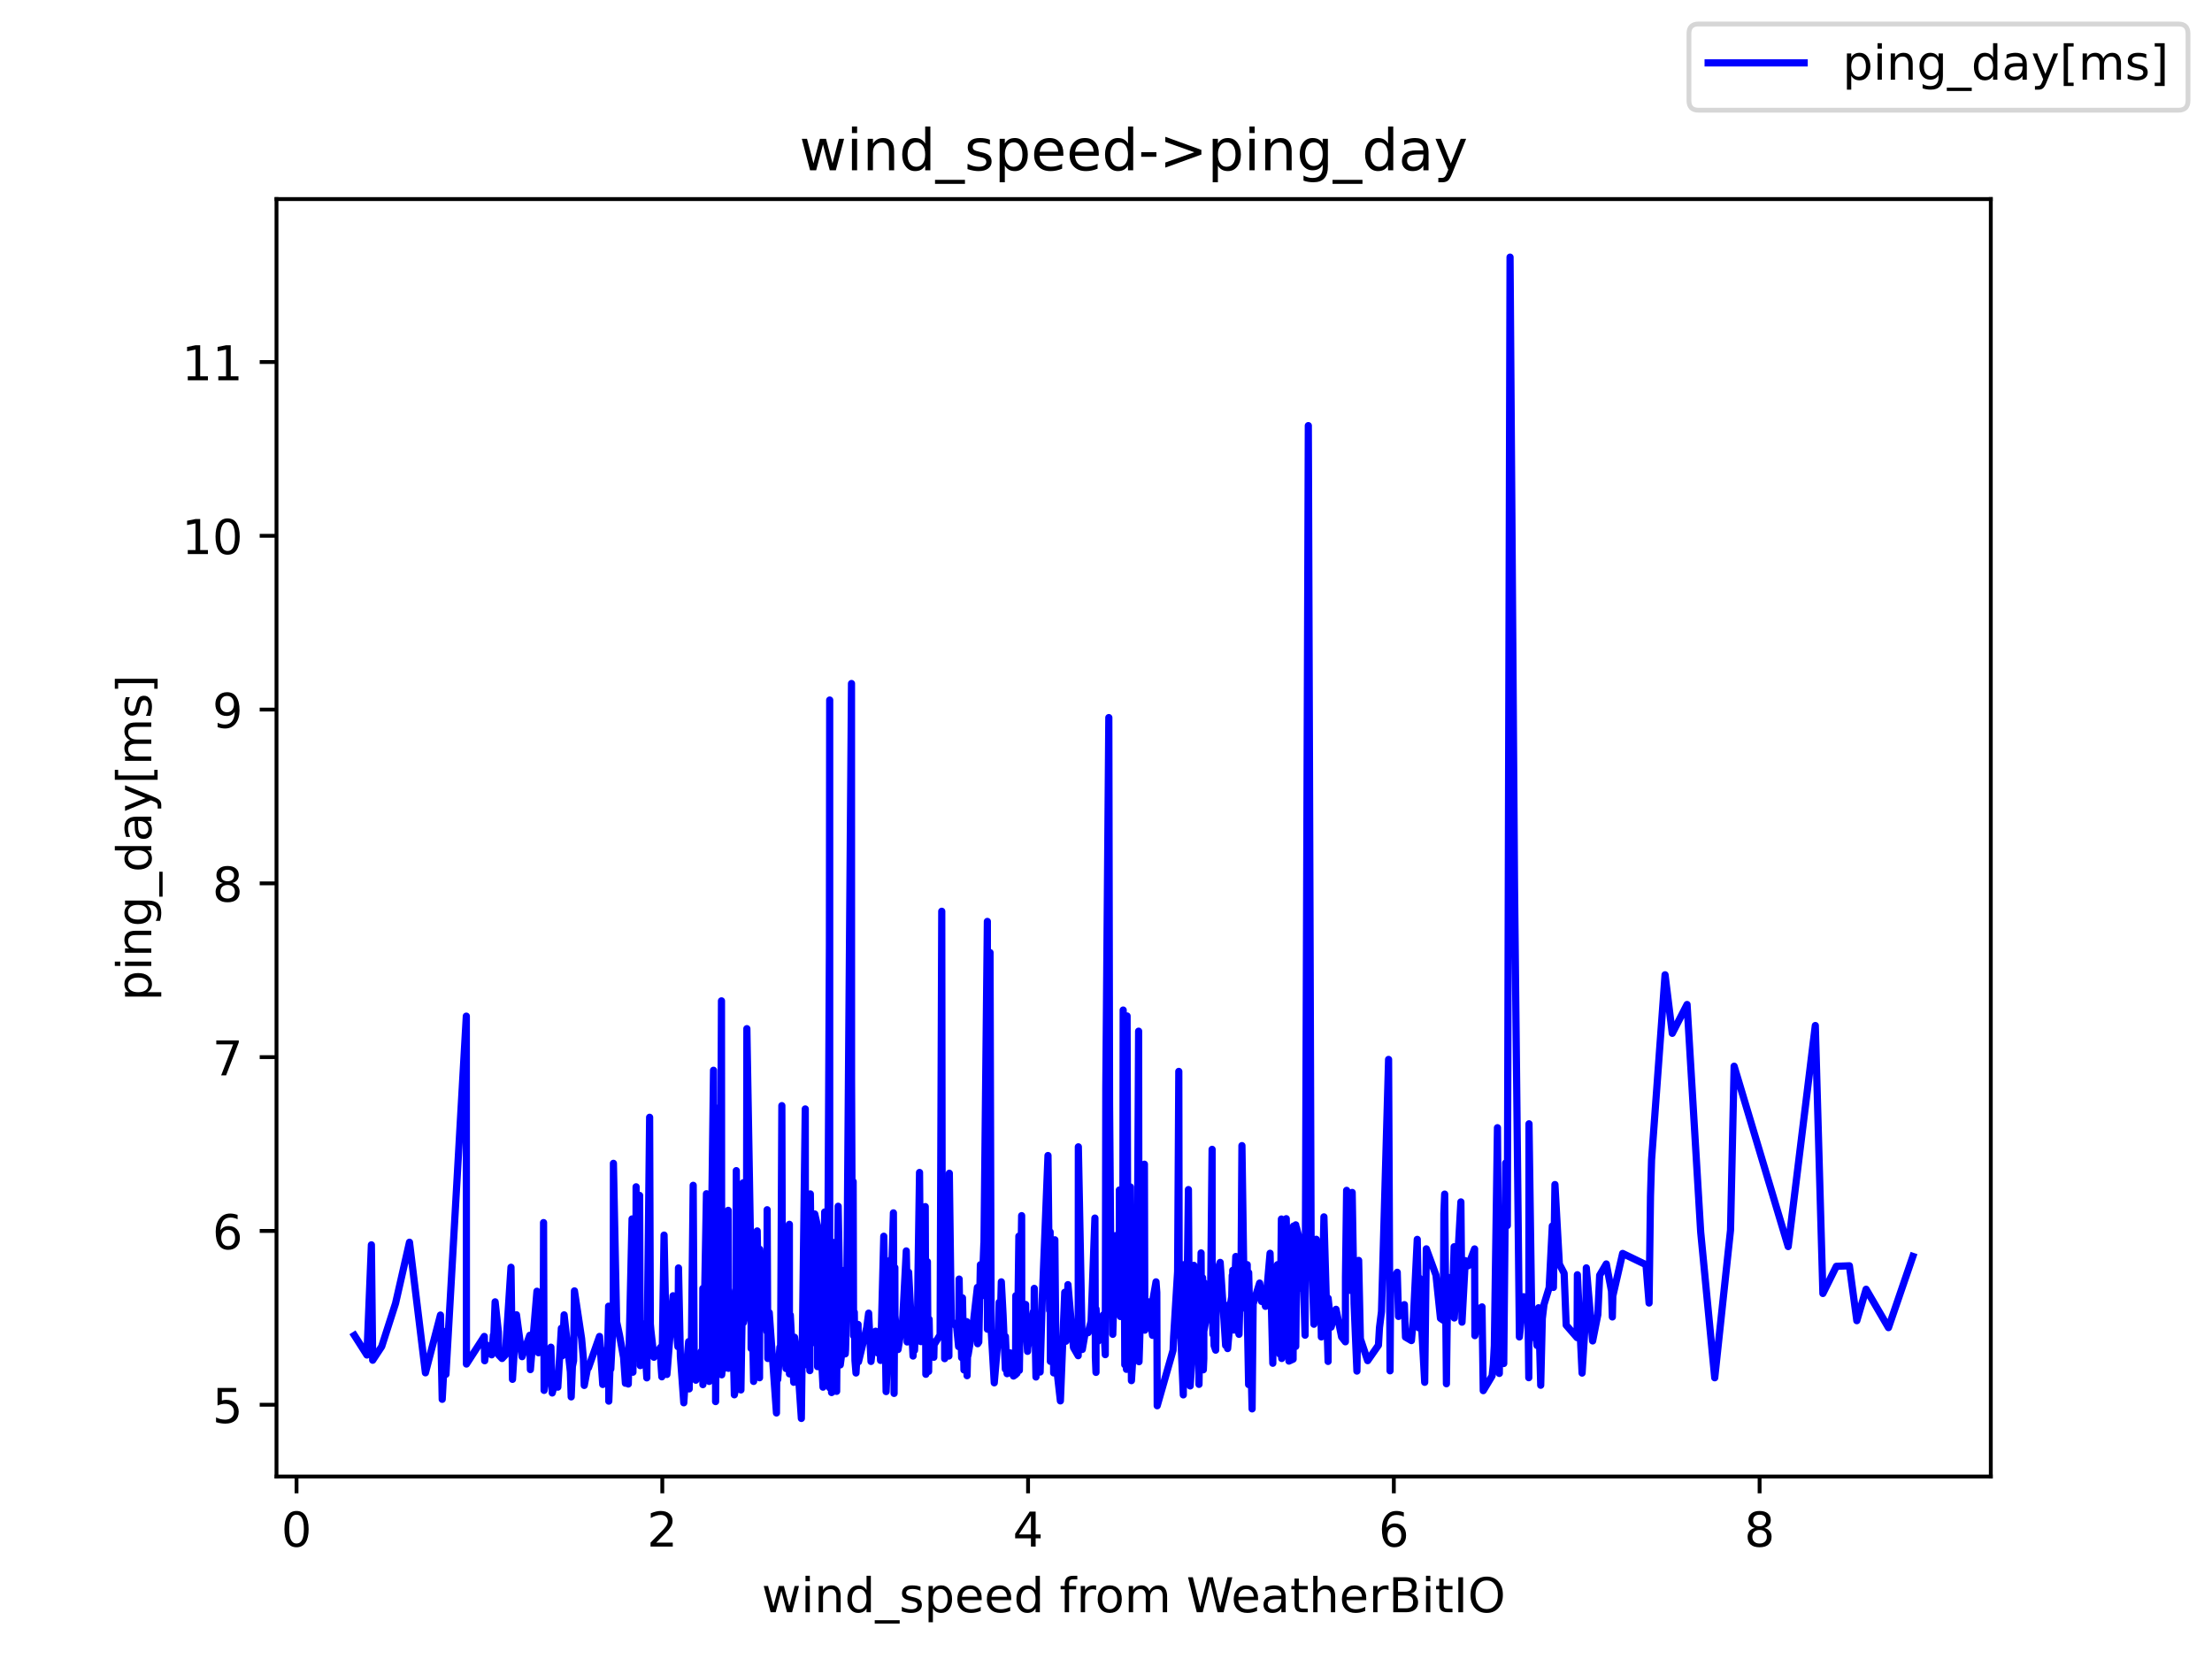 <?xml version="1.0" encoding="utf-8" standalone="no"?>
<!DOCTYPE svg PUBLIC "-//W3C//DTD SVG 1.1//EN"
  "http://www.w3.org/Graphics/SVG/1.1/DTD/svg11.dtd">
<!-- Created with matplotlib (https://matplotlib.org/) -->
<svg height="345.6pt" version="1.1" viewBox="0 0 460.8 345.6" width="460.8pt" xmlns="http://www.w3.org/2000/svg" xmlns:xlink="http://www.w3.org/1999/xlink">
 <defs>
  <style type="text/css">*{stroke-linecap:butt;stroke-linejoin:round;}</style>
 </defs>
 <g id="figure_1">
  <g id="patch_1">
   <path d="M 0 345.6 
L 460.8 345.6 
L 460.8 0 
L 0 0 
z
" style="fill:#ffffff;"/>
  </g>
  <g id="axes_1">
   <g id="patch_2">
    <path d="M 57.6 307.584 
L 414.72 307.584 
L 414.72 41.472 
L 57.6 41.472 
z
" style="fill:#ffffff;"/>
   </g>
   <g id="matplotlib.axis_1">
    <g id="xtick_1">
     <g id="line2d_1">
      <defs>
       <path d="M 0 0 
L 0 3.5 
" id="meceb71b57f" style="stroke:#000000;stroke-width:0.8;"/>
      </defs>
      <g>
       <use style="stroke:#000000;stroke-width:0.8;" x="61.773" xlink:href="#meceb71b57f" y="307.584"/>
      </g>
     </g>
     <g id="text_1">
      <!-- 0 -->
      <g transform="translate(58.592 322.182)scale(0.1 -0.1)">
       <defs>
        <path d="M 31.781 66.406 
Q 24.172 66.406 20.328 58.906 
Q 16.5 51.422 16.5 36.375 
Q 16.5 21.391 20.328 13.891 
Q 24.172 6.391 31.781 6.391 
Q 39.453 6.391 43.281 13.891 
Q 47.125 21.391 47.125 36.375 
Q 47.125 51.422 43.281 58.906 
Q 39.453 66.406 31.781 66.406 
z
M 31.781 74.219 
Q 44.047 74.219 50.516 64.516 
Q 56.984 54.828 56.984 36.375 
Q 56.984 17.969 50.516 8.266 
Q 44.047 -1.422 31.781 -1.422 
Q 19.531 -1.422 13.062 8.266 
Q 6.594 17.969 6.594 36.375 
Q 6.594 54.828 13.062 64.516 
Q 19.531 74.219 31.781 74.219 
z
" id="DejaVuSans-48"/>
       </defs>
       <use xlink:href="#DejaVuSans-48"/>
      </g>
     </g>
    </g>
    <g id="xtick_2">
     <g id="line2d_2">
      <g>
       <use style="stroke:#000000;stroke-width:0.8;" x="137.969" xlink:href="#meceb71b57f" y="307.584"/>
      </g>
     </g>
     <g id="text_2">
      <!-- 2 -->
      <g transform="translate(134.788 322.182)scale(0.1 -0.1)">
       <defs>
        <path d="M 19.188 8.297 
L 53.609 8.297 
L 53.609 0 
L 7.328 0 
L 7.328 8.297 
Q 12.938 14.109 22.625 23.891 
Q 32.328 33.688 34.812 36.531 
Q 39.547 41.844 41.422 45.531 
Q 43.312 49.219 43.312 52.781 
Q 43.312 58.594 39.234 62.25 
Q 35.156 65.922 28.609 65.922 
Q 23.969 65.922 18.812 64.312 
Q 13.672 62.703 7.812 59.422 
L 7.812 69.391 
Q 13.766 71.781 18.938 73 
Q 24.125 74.219 28.422 74.219 
Q 39.75 74.219 46.484 68.547 
Q 53.219 62.891 53.219 53.422 
Q 53.219 48.922 51.531 44.891 
Q 49.859 40.875 45.406 35.406 
Q 44.188 33.984 37.641 27.219 
Q 31.109 20.453 19.188 8.297 
z
" id="DejaVuSans-50"/>
       </defs>
       <use xlink:href="#DejaVuSans-50"/>
      </g>
     </g>
    </g>
    <g id="xtick_3">
     <g id="line2d_3">
      <g>
       <use style="stroke:#000000;stroke-width:0.8;" x="214.165" xlink:href="#meceb71b57f" y="307.584"/>
      </g>
     </g>
     <g id="text_3">
      <!-- 4 -->
      <g transform="translate(210.984 322.182)scale(0.1 -0.1)">
       <defs>
        <path d="M 37.797 64.312 
L 12.891 25.391 
L 37.797 25.391 
z
M 35.203 72.906 
L 47.609 72.906 
L 47.609 25.391 
L 58.016 25.391 
L 58.016 17.188 
L 47.609 17.188 
L 47.609 0 
L 37.797 0 
L 37.797 17.188 
L 4.891 17.188 
L 4.891 26.703 
z
" id="DejaVuSans-52"/>
       </defs>
       <use xlink:href="#DejaVuSans-52"/>
      </g>
     </g>
    </g>
    <g id="xtick_4">
     <g id="line2d_4">
      <g>
       <use style="stroke:#000000;stroke-width:0.8;" x="290.361" xlink:href="#meceb71b57f" y="307.584"/>
      </g>
     </g>
     <g id="text_4">
      <!-- 6 -->
      <g transform="translate(287.18 322.182)scale(0.1 -0.1)">
       <defs>
        <path d="M 33.016 40.375 
Q 26.375 40.375 22.484 35.828 
Q 18.609 31.297 18.609 23.391 
Q 18.609 15.531 22.484 10.953 
Q 26.375 6.391 33.016 6.391 
Q 39.656 6.391 43.531 10.953 
Q 47.406 15.531 47.406 23.391 
Q 47.406 31.297 43.531 35.828 
Q 39.656 40.375 33.016 40.375 
z
M 52.594 71.297 
L 52.594 62.312 
Q 48.875 64.062 45.094 64.984 
Q 41.312 65.922 37.594 65.922 
Q 27.828 65.922 22.672 59.328 
Q 17.531 52.734 16.797 39.406 
Q 19.672 43.656 24.016 45.922 
Q 28.375 48.188 33.594 48.188 
Q 44.578 48.188 50.953 41.516 
Q 57.328 34.859 57.328 23.391 
Q 57.328 12.156 50.688 5.359 
Q 44.047 -1.422 33.016 -1.422 
Q 20.359 -1.422 13.672 8.266 
Q 6.984 17.969 6.984 36.375 
Q 6.984 53.656 15.188 63.938 
Q 23.391 74.219 37.203 74.219 
Q 40.922 74.219 44.703 73.484 
Q 48.484 72.75 52.594 71.297 
z
" id="DejaVuSans-54"/>
       </defs>
       <use xlink:href="#DejaVuSans-54"/>
      </g>
     </g>
    </g>
    <g id="xtick_5">
     <g id="line2d_5">
      <g>
       <use style="stroke:#000000;stroke-width:0.8;" x="366.557" xlink:href="#meceb71b57f" y="307.584"/>
      </g>
     </g>
     <g id="text_5">
      <!-- 8 -->
      <g transform="translate(363.376 322.182)scale(0.1 -0.1)">
       <defs>
        <path d="M 31.781 34.625 
Q 24.75 34.625 20.719 30.859 
Q 16.703 27.094 16.703 20.516 
Q 16.703 13.922 20.719 10.156 
Q 24.75 6.391 31.781 6.391 
Q 38.812 6.391 42.859 10.172 
Q 46.922 13.969 46.922 20.516 
Q 46.922 27.094 42.891 30.859 
Q 38.875 34.625 31.781 34.625 
z
M 21.922 38.812 
Q 15.578 40.375 12.031 44.719 
Q 8.5 49.078 8.5 55.328 
Q 8.5 64.062 14.719 69.141 
Q 20.953 74.219 31.781 74.219 
Q 42.672 74.219 48.875 69.141 
Q 55.078 64.062 55.078 55.328 
Q 55.078 49.078 51.531 44.719 
Q 48 40.375 41.703 38.812 
Q 48.828 37.156 52.797 32.312 
Q 56.781 27.484 56.781 20.516 
Q 56.781 9.906 50.312 4.234 
Q 43.844 -1.422 31.781 -1.422 
Q 19.734 -1.422 13.25 4.234 
Q 6.781 9.906 6.781 20.516 
Q 6.781 27.484 10.781 32.312 
Q 14.797 37.156 21.922 38.812 
z
M 18.312 54.391 
Q 18.312 48.734 21.844 45.562 
Q 25.391 42.391 31.781 42.391 
Q 38.141 42.391 41.719 45.562 
Q 45.312 48.734 45.312 54.391 
Q 45.312 60.062 41.719 63.234 
Q 38.141 66.406 31.781 66.406 
Q 25.391 66.406 21.844 63.234 
Q 18.312 60.062 18.312 54.391 
z
" id="DejaVuSans-56"/>
       </defs>
       <use xlink:href="#DejaVuSans-56"/>
      </g>
     </g>
    </g>
    <g id="text_6">
     <!-- wind_speed from WeatherBitIO -->
     <g transform="translate(158.68 335.861)scale(0.1 -0.1)">
      <defs>
       <path d="M 4.203 54.688 
L 13.188 54.688 
L 24.422 12.016 
L 35.594 54.688 
L 46.188 54.688 
L 57.422 12.016 
L 68.609 54.688 
L 77.594 54.688 
L 63.281 0 
L 52.688 0 
L 40.922 44.828 
L 29.109 0 
L 18.5 0 
z
" id="DejaVuSans-119"/>
       <path d="M 9.422 54.688 
L 18.406 54.688 
L 18.406 0 
L 9.422 0 
z
M 9.422 75.984 
L 18.406 75.984 
L 18.406 64.594 
L 9.422 64.594 
z
" id="DejaVuSans-105"/>
       <path d="M 54.891 33.016 
L 54.891 0 
L 45.906 0 
L 45.906 32.719 
Q 45.906 40.484 42.875 44.328 
Q 39.844 48.188 33.797 48.188 
Q 26.516 48.188 22.312 43.547 
Q 18.109 38.922 18.109 30.906 
L 18.109 0 
L 9.078 0 
L 9.078 54.688 
L 18.109 54.688 
L 18.109 46.188 
Q 21.344 51.125 25.703 53.562 
Q 30.078 56 35.797 56 
Q 45.219 56 50.047 50.172 
Q 54.891 44.344 54.891 33.016 
z
" id="DejaVuSans-110"/>
       <path d="M 45.406 46.391 
L 45.406 75.984 
L 54.391 75.984 
L 54.391 0 
L 45.406 0 
L 45.406 8.203 
Q 42.578 3.328 38.25 0.953 
Q 33.938 -1.422 27.875 -1.422 
Q 17.969 -1.422 11.734 6.484 
Q 5.516 14.406 5.516 27.297 
Q 5.516 40.188 11.734 48.094 
Q 17.969 56 27.875 56 
Q 33.938 56 38.25 53.625 
Q 42.578 51.266 45.406 46.391 
z
M 14.797 27.297 
Q 14.797 17.391 18.875 11.75 
Q 22.953 6.109 30.078 6.109 
Q 37.203 6.109 41.297 11.75 
Q 45.406 17.391 45.406 27.297 
Q 45.406 37.203 41.297 42.844 
Q 37.203 48.484 30.078 48.484 
Q 22.953 48.484 18.875 42.844 
Q 14.797 37.203 14.797 27.297 
z
" id="DejaVuSans-100"/>
       <path d="M 50.984 -16.609 
L 50.984 -23.578 
L -0.984 -23.578 
L -0.984 -16.609 
z
" id="DejaVuSans-95"/>
       <path d="M 44.281 53.078 
L 44.281 44.578 
Q 40.484 46.531 36.375 47.5 
Q 32.281 48.484 27.875 48.484 
Q 21.188 48.484 17.844 46.438 
Q 14.5 44.391 14.5 40.281 
Q 14.5 37.156 16.891 35.375 
Q 19.281 33.594 26.516 31.984 
L 29.594 31.297 
Q 39.156 29.25 43.188 25.516 
Q 47.219 21.781 47.219 15.094 
Q 47.219 7.469 41.188 3.016 
Q 35.156 -1.422 24.609 -1.422 
Q 20.219 -1.422 15.453 -0.562 
Q 10.688 0.297 5.422 2 
L 5.422 11.281 
Q 10.406 8.688 15.234 7.391 
Q 20.062 6.109 24.812 6.109 
Q 31.156 6.109 34.562 8.281 
Q 37.984 10.453 37.984 14.406 
Q 37.984 18.062 35.516 20.016 
Q 33.062 21.969 24.703 23.781 
L 21.578 24.516 
Q 13.234 26.266 9.516 29.906 
Q 5.812 33.547 5.812 39.891 
Q 5.812 47.609 11.281 51.797 
Q 16.75 56 26.812 56 
Q 31.781 56 36.172 55.266 
Q 40.578 54.547 44.281 53.078 
z
" id="DejaVuSans-115"/>
       <path d="M 18.109 8.203 
L 18.109 -20.797 
L 9.078 -20.797 
L 9.078 54.688 
L 18.109 54.688 
L 18.109 46.391 
Q 20.953 51.266 25.266 53.625 
Q 29.594 56 35.594 56 
Q 45.562 56 51.781 48.094 
Q 58.016 40.188 58.016 27.297 
Q 58.016 14.406 51.781 6.484 
Q 45.562 -1.422 35.594 -1.422 
Q 29.594 -1.422 25.266 0.953 
Q 20.953 3.328 18.109 8.203 
z
M 48.688 27.297 
Q 48.688 37.203 44.609 42.844 
Q 40.531 48.484 33.406 48.484 
Q 26.266 48.484 22.188 42.844 
Q 18.109 37.203 18.109 27.297 
Q 18.109 17.391 22.188 11.75 
Q 26.266 6.109 33.406 6.109 
Q 40.531 6.109 44.609 11.75 
Q 48.688 17.391 48.688 27.297 
z
" id="DejaVuSans-112"/>
       <path d="M 56.203 29.594 
L 56.203 25.203 
L 14.891 25.203 
Q 15.484 15.922 20.484 11.062 
Q 25.484 6.203 34.422 6.203 
Q 39.594 6.203 44.453 7.469 
Q 49.312 8.734 54.109 11.281 
L 54.109 2.781 
Q 49.266 0.734 44.188 -0.344 
Q 39.109 -1.422 33.891 -1.422 
Q 20.797 -1.422 13.156 6.188 
Q 5.516 13.812 5.516 26.812 
Q 5.516 40.234 12.766 48.109 
Q 20.016 56 32.328 56 
Q 43.359 56 49.781 48.891 
Q 56.203 41.797 56.203 29.594 
z
M 47.219 32.234 
Q 47.125 39.594 43.094 43.984 
Q 39.062 48.391 32.422 48.391 
Q 24.906 48.391 20.391 44.141 
Q 15.875 39.891 15.188 32.172 
z
" id="DejaVuSans-101"/>
       <path id="DejaVuSans-32"/>
       <path d="M 37.109 75.984 
L 37.109 68.5 
L 28.516 68.5 
Q 23.688 68.5 21.797 66.547 
Q 19.922 64.594 19.922 59.516 
L 19.922 54.688 
L 34.719 54.688 
L 34.719 47.703 
L 19.922 47.703 
L 19.922 0 
L 10.891 0 
L 10.891 47.703 
L 2.297 47.703 
L 2.297 54.688 
L 10.891 54.688 
L 10.891 58.5 
Q 10.891 67.625 15.141 71.797 
Q 19.391 75.984 28.609 75.984 
z
" id="DejaVuSans-102"/>
       <path d="M 41.109 46.297 
Q 39.594 47.172 37.812 47.578 
Q 36.031 48 33.891 48 
Q 26.266 48 22.188 43.047 
Q 18.109 38.094 18.109 28.812 
L 18.109 0 
L 9.078 0 
L 9.078 54.688 
L 18.109 54.688 
L 18.109 46.188 
Q 20.953 51.172 25.484 53.578 
Q 30.031 56 36.531 56 
Q 37.453 56 38.578 55.875 
Q 39.703 55.766 41.062 55.516 
z
" id="DejaVuSans-114"/>
       <path d="M 30.609 48.391 
Q 23.391 48.391 19.188 42.75 
Q 14.984 37.109 14.984 27.297 
Q 14.984 17.484 19.156 11.844 
Q 23.344 6.203 30.609 6.203 
Q 37.797 6.203 41.984 11.859 
Q 46.188 17.531 46.188 27.297 
Q 46.188 37.016 41.984 42.703 
Q 37.797 48.391 30.609 48.391 
z
M 30.609 56 
Q 42.328 56 49.016 48.375 
Q 55.719 40.766 55.719 27.297 
Q 55.719 13.875 49.016 6.219 
Q 42.328 -1.422 30.609 -1.422 
Q 18.844 -1.422 12.172 6.219 
Q 5.516 13.875 5.516 27.297 
Q 5.516 40.766 12.172 48.375 
Q 18.844 56 30.609 56 
z
" id="DejaVuSans-111"/>
       <path d="M 52 44.188 
Q 55.375 50.25 60.062 53.125 
Q 64.75 56 71.094 56 
Q 79.641 56 84.281 50.016 
Q 88.922 44.047 88.922 33.016 
L 88.922 0 
L 79.891 0 
L 79.891 32.719 
Q 79.891 40.578 77.094 44.375 
Q 74.312 48.188 68.609 48.188 
Q 61.625 48.188 57.562 43.547 
Q 53.516 38.922 53.516 30.906 
L 53.516 0 
L 44.484 0 
L 44.484 32.719 
Q 44.484 40.625 41.703 44.406 
Q 38.922 48.188 33.109 48.188 
Q 26.219 48.188 22.156 43.531 
Q 18.109 38.875 18.109 30.906 
L 18.109 0 
L 9.078 0 
L 9.078 54.688 
L 18.109 54.688 
L 18.109 46.188 
Q 21.188 51.219 25.484 53.609 
Q 29.781 56 35.688 56 
Q 41.656 56 45.828 52.969 
Q 50 49.953 52 44.188 
z
" id="DejaVuSans-109"/>
       <path d="M 3.328 72.906 
L 13.281 72.906 
L 28.609 11.281 
L 43.891 72.906 
L 54.984 72.906 
L 70.312 11.281 
L 85.594 72.906 
L 95.609 72.906 
L 77.297 0 
L 64.891 0 
L 49.516 63.281 
L 33.984 0 
L 21.578 0 
z
" id="DejaVuSans-87"/>
       <path d="M 34.281 27.484 
Q 23.391 27.484 19.188 25 
Q 14.984 22.516 14.984 16.5 
Q 14.984 11.719 18.141 8.906 
Q 21.297 6.109 26.703 6.109 
Q 34.188 6.109 38.703 11.406 
Q 43.219 16.703 43.219 25.484 
L 43.219 27.484 
z
M 52.203 31.203 
L 52.203 0 
L 43.219 0 
L 43.219 8.297 
Q 40.141 3.328 35.547 0.953 
Q 30.953 -1.422 24.312 -1.422 
Q 15.922 -1.422 10.953 3.297 
Q 6 8.016 6 15.922 
Q 6 25.141 12.172 29.828 
Q 18.359 34.516 30.609 34.516 
L 43.219 34.516 
L 43.219 35.406 
Q 43.219 41.609 39.141 45 
Q 35.062 48.391 27.688 48.391 
Q 23 48.391 18.547 47.266 
Q 14.109 46.141 10.016 43.891 
L 10.016 52.203 
Q 14.938 54.109 19.578 55.047 
Q 24.219 56 28.609 56 
Q 40.484 56 46.344 49.844 
Q 52.203 43.703 52.203 31.203 
z
" id="DejaVuSans-97"/>
       <path d="M 18.312 70.219 
L 18.312 54.688 
L 36.812 54.688 
L 36.812 47.703 
L 18.312 47.703 
L 18.312 18.016 
Q 18.312 11.328 20.141 9.422 
Q 21.969 7.516 27.594 7.516 
L 36.812 7.516 
L 36.812 0 
L 27.594 0 
Q 17.188 0 13.234 3.875 
Q 9.281 7.766 9.281 18.016 
L 9.281 47.703 
L 2.688 47.703 
L 2.688 54.688 
L 9.281 54.688 
L 9.281 70.219 
z
" id="DejaVuSans-116"/>
       <path d="M 54.891 33.016 
L 54.891 0 
L 45.906 0 
L 45.906 32.719 
Q 45.906 40.484 42.875 44.328 
Q 39.844 48.188 33.797 48.188 
Q 26.516 48.188 22.312 43.547 
Q 18.109 38.922 18.109 30.906 
L 18.109 0 
L 9.078 0 
L 9.078 75.984 
L 18.109 75.984 
L 18.109 46.188 
Q 21.344 51.125 25.703 53.562 
Q 30.078 56 35.797 56 
Q 45.219 56 50.047 50.172 
Q 54.891 44.344 54.891 33.016 
z
" id="DejaVuSans-104"/>
       <path d="M 19.672 34.812 
L 19.672 8.109 
L 35.5 8.109 
Q 43.453 8.109 47.281 11.406 
Q 51.125 14.703 51.125 21.484 
Q 51.125 28.328 47.281 31.562 
Q 43.453 34.812 35.5 34.812 
z
M 19.672 64.797 
L 19.672 42.828 
L 34.281 42.828 
Q 41.5 42.828 45.031 45.531 
Q 48.578 48.25 48.578 53.812 
Q 48.578 59.328 45.031 62.062 
Q 41.5 64.797 34.281 64.797 
z
M 9.812 72.906 
L 35.016 72.906 
Q 46.297 72.906 52.391 68.219 
Q 58.5 63.531 58.5 54.891 
Q 58.5 48.188 55.375 44.234 
Q 52.25 40.281 46.188 39.312 
Q 53.469 37.75 57.5 32.781 
Q 61.531 27.828 61.531 20.406 
Q 61.531 10.641 54.891 5.312 
Q 48.25 0 35.984 0 
L 9.812 0 
z
" id="DejaVuSans-66"/>
       <path d="M 9.812 72.906 
L 19.672 72.906 
L 19.672 0 
L 9.812 0 
z
" id="DejaVuSans-73"/>
       <path d="M 39.406 66.219 
Q 28.656 66.219 22.328 58.203 
Q 16.016 50.203 16.016 36.375 
Q 16.016 22.609 22.328 14.594 
Q 28.656 6.594 39.406 6.594 
Q 50.141 6.594 56.422 14.594 
Q 62.703 22.609 62.703 36.375 
Q 62.703 50.203 56.422 58.203 
Q 50.141 66.219 39.406 66.219 
z
M 39.406 74.219 
Q 54.734 74.219 63.906 63.938 
Q 73.094 53.656 73.094 36.375 
Q 73.094 19.141 63.906 8.859 
Q 54.734 -1.422 39.406 -1.422 
Q 24.031 -1.422 14.812 8.828 
Q 5.609 19.094 5.609 36.375 
Q 5.609 53.656 14.812 63.938 
Q 24.031 74.219 39.406 74.219 
z
" id="DejaVuSans-79"/>
      </defs>
      <use xlink:href="#DejaVuSans-119"/>
      <use x="81.787" xlink:href="#DejaVuSans-105"/>
      <use x="109.57" xlink:href="#DejaVuSans-110"/>
      <use x="172.949" xlink:href="#DejaVuSans-100"/>
      <use x="236.426" xlink:href="#DejaVuSans-95"/>
      <use x="286.426" xlink:href="#DejaVuSans-115"/>
      <use x="338.525" xlink:href="#DejaVuSans-112"/>
      <use x="402.002" xlink:href="#DejaVuSans-101"/>
      <use x="463.525" xlink:href="#DejaVuSans-101"/>
      <use x="525.049" xlink:href="#DejaVuSans-100"/>
      <use x="588.525" xlink:href="#DejaVuSans-32"/>
      <use x="620.312" xlink:href="#DejaVuSans-102"/>
      <use x="655.518" xlink:href="#DejaVuSans-114"/>
      <use x="694.381" xlink:href="#DejaVuSans-111"/>
      <use x="755.562" xlink:href="#DejaVuSans-109"/>
      <use x="852.975" xlink:href="#DejaVuSans-32"/>
      <use x="884.762" xlink:href="#DejaVuSans-87"/>
      <use x="977.764" xlink:href="#DejaVuSans-101"/>
      <use x="1039.287" xlink:href="#DejaVuSans-97"/>
      <use x="1100.566" xlink:href="#DejaVuSans-116"/>
      <use x="1139.775" xlink:href="#DejaVuSans-104"/>
      <use x="1203.154" xlink:href="#DejaVuSans-101"/>
      <use x="1264.678" xlink:href="#DejaVuSans-114"/>
      <use x="1305.791" xlink:href="#DejaVuSans-66"/>
      <use x="1374.395" xlink:href="#DejaVuSans-105"/>
      <use x="1402.178" xlink:href="#DejaVuSans-116"/>
      <use x="1441.387" xlink:href="#DejaVuSans-73"/>
      <use x="1470.879" xlink:href="#DejaVuSans-79"/>
     </g>
    </g>
   </g>
   <g id="matplotlib.axis_2">
    <g id="ytick_1">
     <g id="line2d_6">
      <defs>
       <path d="M 0 0 
L -3.5 0 
" id="mc70b3218be" style="stroke:#000000;stroke-width:0.8;"/>
      </defs>
      <g>
       <use style="stroke:#000000;stroke-width:0.8;" x="57.6" xlink:href="#mc70b3218be" y="292.628"/>
      </g>
     </g>
     <g id="text_7">
      <!-- 5 -->
      <g transform="translate(44.237 296.427)scale(0.1 -0.1)">
       <defs>
        <path d="M 10.797 72.906 
L 49.516 72.906 
L 49.516 64.594 
L 19.828 64.594 
L 19.828 46.734 
Q 21.969 47.469 24.109 47.828 
Q 26.266 48.188 28.422 48.188 
Q 40.625 48.188 47.75 41.5 
Q 54.891 34.812 54.891 23.391 
Q 54.891 11.625 47.562 5.094 
Q 40.234 -1.422 26.906 -1.422 
Q 22.312 -1.422 17.547 -0.641 
Q 12.797 0.141 7.719 1.703 
L 7.719 11.625 
Q 12.109 9.234 16.797 8.062 
Q 21.484 6.891 26.703 6.891 
Q 35.156 6.891 40.078 11.328 
Q 45.016 15.766 45.016 23.391 
Q 45.016 31 40.078 35.438 
Q 35.156 39.891 26.703 39.891 
Q 22.75 39.891 18.812 39.016 
Q 14.891 38.141 10.797 36.281 
z
" id="DejaVuSans-53"/>
       </defs>
       <use xlink:href="#DejaVuSans-53"/>
      </g>
     </g>
    </g>
    <g id="ytick_2">
     <g id="line2d_7">
      <g>
       <use style="stroke:#000000;stroke-width:0.8;" x="57.6" xlink:href="#mc70b3218be" y="256.426"/>
      </g>
     </g>
     <g id="text_8">
      <!-- 6 -->
      <g transform="translate(44.237 260.225)scale(0.1 -0.1)">
       <use xlink:href="#DejaVuSans-54"/>
      </g>
     </g>
    </g>
    <g id="ytick_3">
     <g id="line2d_8">
      <g>
       <use style="stroke:#000000;stroke-width:0.8;" x="57.6" xlink:href="#mc70b3218be" y="220.224"/>
      </g>
     </g>
     <g id="text_9">
      <!-- 7 -->
      <g transform="translate(44.237 224.023)scale(0.1 -0.1)">
       <defs>
        <path d="M 8.203 72.906 
L 55.078 72.906 
L 55.078 68.703 
L 28.609 0 
L 18.312 0 
L 43.219 64.594 
L 8.203 64.594 
z
" id="DejaVuSans-55"/>
       </defs>
       <use xlink:href="#DejaVuSans-55"/>
      </g>
     </g>
    </g>
    <g id="ytick_4">
     <g id="line2d_9">
      <g>
       <use style="stroke:#000000;stroke-width:0.8;" x="57.6" xlink:href="#mc70b3218be" y="184.022"/>
      </g>
     </g>
     <g id="text_10">
      <!-- 8 -->
      <g transform="translate(44.237 187.821)scale(0.1 -0.1)">
       <use xlink:href="#DejaVuSans-56"/>
      </g>
     </g>
    </g>
    <g id="ytick_5">
     <g id="line2d_10">
      <g>
       <use style="stroke:#000000;stroke-width:0.8;" x="57.6" xlink:href="#mc70b3218be" y="147.82"/>
      </g>
     </g>
     <g id="text_11">
      <!-- 9 -->
      <g transform="translate(44.237 151.619)scale(0.1 -0.1)">
       <defs>
        <path d="M 10.984 1.516 
L 10.984 10.5 
Q 14.703 8.734 18.5 7.812 
Q 22.312 6.891 25.984 6.891 
Q 35.75 6.891 40.891 13.453 
Q 46.047 20.016 46.781 33.406 
Q 43.953 29.203 39.594 26.953 
Q 35.25 24.703 29.984 24.703 
Q 19.047 24.703 12.672 31.312 
Q 6.297 37.938 6.297 49.422 
Q 6.297 60.641 12.938 67.422 
Q 19.578 74.219 30.609 74.219 
Q 43.266 74.219 49.922 64.516 
Q 56.594 54.828 56.594 36.375 
Q 56.594 19.141 48.406 8.859 
Q 40.234 -1.422 26.422 -1.422 
Q 22.703 -1.422 18.891 -0.688 
Q 15.094 0.047 10.984 1.516 
z
M 30.609 32.422 
Q 37.25 32.422 41.125 36.953 
Q 45.016 41.5 45.016 49.422 
Q 45.016 57.281 41.125 61.844 
Q 37.25 66.406 30.609 66.406 
Q 23.969 66.406 20.094 61.844 
Q 16.219 57.281 16.219 49.422 
Q 16.219 41.5 20.094 36.953 
Q 23.969 32.422 30.609 32.422 
z
" id="DejaVuSans-57"/>
       </defs>
       <use xlink:href="#DejaVuSans-57"/>
      </g>
     </g>
    </g>
    <g id="ytick_6">
     <g id="line2d_11">
      <g>
       <use style="stroke:#000000;stroke-width:0.8;" x="57.6" xlink:href="#mc70b3218be" y="111.618"/>
      </g>
     </g>
     <g id="text_12">
      <!-- 10 -->
      <g transform="translate(37.875 115.417)scale(0.1 -0.1)">
       <defs>
        <path d="M 12.406 8.297 
L 28.516 8.297 
L 28.516 63.922 
L 10.984 60.406 
L 10.984 69.391 
L 28.422 72.906 
L 38.281 72.906 
L 38.281 8.297 
L 54.391 8.297 
L 54.391 0 
L 12.406 0 
z
" id="DejaVuSans-49"/>
       </defs>
       <use xlink:href="#DejaVuSans-49"/>
       <use x="63.623" xlink:href="#DejaVuSans-48"/>
      </g>
     </g>
    </g>
    <g id="ytick_7">
     <g id="line2d_12">
      <g>
       <use style="stroke:#000000;stroke-width:0.8;" x="57.6" xlink:href="#mc70b3218be" y="75.416"/>
      </g>
     </g>
     <g id="text_13">
      <!-- 11 -->
      <g transform="translate(37.875 79.215)scale(0.1 -0.1)">
       <use xlink:href="#DejaVuSans-49"/>
       <use x="63.623" xlink:href="#DejaVuSans-49"/>
      </g>
     </g>
    </g>
    <g id="text_14">
     <!-- ping_day[ms] -->
     <g transform="translate(31.517 208.508)rotate(-90)scale(0.1 -0.1)">
      <defs>
       <path d="M 45.406 27.984 
Q 45.406 37.75 41.375 43.109 
Q 37.359 48.484 30.078 48.484 
Q 22.859 48.484 18.828 43.109 
Q 14.797 37.75 14.797 27.984 
Q 14.797 18.266 18.828 12.891 
Q 22.859 7.516 30.078 7.516 
Q 37.359 7.516 41.375 12.891 
Q 45.406 18.266 45.406 27.984 
z
M 54.391 6.781 
Q 54.391 -7.172 48.188 -13.984 
Q 42 -20.797 29.203 -20.797 
Q 24.469 -20.797 20.266 -20.094 
Q 16.062 -19.391 12.109 -17.922 
L 12.109 -9.188 
Q 16.062 -11.328 19.922 -12.344 
Q 23.781 -13.375 27.781 -13.375 
Q 36.625 -13.375 41.016 -8.766 
Q 45.406 -4.156 45.406 5.172 
L 45.406 9.625 
Q 42.625 4.781 38.281 2.391 
Q 33.938 0 27.875 0 
Q 17.828 0 11.672 7.656 
Q 5.516 15.328 5.516 27.984 
Q 5.516 40.672 11.672 48.328 
Q 17.828 56 27.875 56 
Q 33.938 56 38.281 53.609 
Q 42.625 51.219 45.406 46.391 
L 45.406 54.688 
L 54.391 54.688 
z
" id="DejaVuSans-103"/>
       <path d="M 32.172 -5.078 
Q 28.375 -14.844 24.75 -17.812 
Q 21.141 -20.797 15.094 -20.797 
L 7.906 -20.797 
L 7.906 -13.281 
L 13.188 -13.281 
Q 16.891 -13.281 18.938 -11.516 
Q 21 -9.766 23.484 -3.219 
L 25.094 0.875 
L 2.984 54.688 
L 12.5 54.688 
L 29.594 11.922 
L 46.688 54.688 
L 56.203 54.688 
z
" id="DejaVuSans-121"/>
       <path d="M 8.594 75.984 
L 29.297 75.984 
L 29.297 69 
L 17.578 69 
L 17.578 -6.203 
L 29.297 -6.203 
L 29.297 -13.188 
L 8.594 -13.188 
z
" id="DejaVuSans-91"/>
       <path d="M 30.422 75.984 
L 30.422 -13.188 
L 9.719 -13.188 
L 9.719 -6.203 
L 21.391 -6.203 
L 21.391 69 
L 9.719 69 
L 9.719 75.984 
z
" id="DejaVuSans-93"/>
      </defs>
      <use xlink:href="#DejaVuSans-112"/>
      <use x="63.477" xlink:href="#DejaVuSans-105"/>
      <use x="91.26" xlink:href="#DejaVuSans-110"/>
      <use x="154.639" xlink:href="#DejaVuSans-103"/>
      <use x="218.115" xlink:href="#DejaVuSans-95"/>
      <use x="268.115" xlink:href="#DejaVuSans-100"/>
      <use x="331.592" xlink:href="#DejaVuSans-97"/>
      <use x="392.871" xlink:href="#DejaVuSans-121"/>
      <use x="452.051" xlink:href="#DejaVuSans-91"/>
      <use x="491.064" xlink:href="#DejaVuSans-109"/>
      <use x="588.477" xlink:href="#DejaVuSans-115"/>
      <use x="640.576" xlink:href="#DejaVuSans-93"/>
     </g>
    </g>
   </g>
   <g id="line2d_13">
    <path clip-path="url(#pa0e6f5788e)" d="M 73.833 278.183 
L 76.437 282.274 
L 77.368 259.322 
L 77.637 283.36 
L 79.516 280.5 
L 82.398 271.522 
L 85.303 258.779 
L 88.625 285.985 
L 91.757 273.948 
L 92.12 291.506 
L 92.885 277.333 
L 92.903 286.293 
L 97.142 211.68 
L 97.167 284.157 
L 100.885 278.401 
L 100.97 283.469 
L 101.375 280.175 
L 101.431 280.645 
L 102.426 282.238 
L 102.491 281.804 
L 102.779 278.129 
L 102.782 280.681 
L 103.143 271.196 
L 103.818 277.423 
L 103.874 282.256 
L 104.585 282.998 
L 105.263 282.274 
L 106.449 263.992 
L 106.76 287.343 
L 107.592 273.893 
L 108.764 282.618 
L 110.362 278.165 
L 110.489 285.315 
L 111.859 268.988 
L 112.17 281.804 
L 112.475 274.817 
L 112.751 272.174 
L 112.965 280.482 
L 113.165 279.523 
L 113.233 254.688 
L 113.348 289.641 
L 114.76 280.645 
L 115.039 290.184 
L 115.823 287.216 
L 116.204 288.972 
L 116.942 276.699 
L 117.162 282.419 
L 117.515 273.912 
L 118.822 285.822 
L 118.99 290.999 
L 119.241 284.645 
L 119.488 283.469 
L 119.668 268.916 
L 121.159 278.853 
L 121.533 283.035 
L 121.71 288.61 
L 122.372 285.152 
L 122.591 284.935 
L 124.891 278.401 
L 125.562 288.411 
L 126.597 280.482 
L 126.785 272.101 
L 126.82 291.886 
L 127.086 284.573 
L 127.241 285.189 
L 127.75 274.925 
L 127.788 242.343 
L 128.459 275.36 
L 129.035 278.039 
L 129.902 282.781 
L 130.283 288.157 
L 130.732 284.102 
L 130.884 288.32 
L 131.669 253.928 
L 131.851 285.858 
L 132.04 260.354 
L 132.463 282.944 
L 132.511 247.231 
L 132.516 278.002 
L 133.243 249.023 
L 133.379 284.483 
L 133.737 276.084 
L 134.092 275.794 
L 134.742 287.035 
L 135.328 232.75 
L 135.475 275.794 
L 135.591 277.134 
L 136.229 282.745 
L 137.631 280.645 
L 137.664 283.795 
L 137.876 286.818 
L 138.338 257.295 
L 138.926 286.329 
L 139.018 285.279 
L 140.21 269.929 
L 140.332 270.273 
L 141.219 280.537 
L 141.342 264.137 
L 141.736 282.564 
L 142.445 292.23 
L 142.667 288.718 
L 143.458 279.487 
L 143.573 289.334 
L 143.613 282.31 
L 144.031 280.211 
L 144.404 246.923 
L 144.603 281.46 
L 144.956 287.524 
L 146.088 281.514 
L 146.322 285.894 
L 146.415 268.409 
L 146.426 288.447 
L 146.645 285.062 
L 146.671 276.41 
L 147.167 248.679 
L 147.741 287.777 
L 147.949 277.532 
L 148.64 222.957 
L 148.66 278.564 
L 148.841 269.133 
L 148.983 285.478 
L 149.059 269.929 
L 149.073 291.976 
L 149.21 276.844 
L 149.225 285.931 
L 149.313 230.849 
L 149.84 281.659 
L 149.896 263.232 
L 149.957 282.546 
L 150.298 208.495 
L 150.344 286.401 
L 150.742 282.455 
L 150.899 285.044 
L 151.252 279.197 
L 151.7 252.136 
L 151.75 285.044 
L 151.782 268.68 
L 152.487 275.36 
L 152.691 278.545 
L 152.979 290.565 
L 153.257 289.225 
L 153.383 243.864 
L 153.512 275.667 
L 153.558 271.739 
L 154.34 261.096 
L 154.348 289.551 
L 154.579 275.106 
L 154.815 246.398 
L 154.876 275.523 
L 155.065 274.563 
L 155.5 268.137 
L 155.586 214.287 
L 156.452 264.897 
L 156.475 280.917 
L 156.81 280.555 
L 156.843 280.591 
L 156.991 287.777 
L 157.74 256.426 
L 158.223 287.017 
L 158.266 260.245 
L 159.762 277.405 
L 159.813 252.009 
L 159.953 282.998 
L 160.073 279.088 
L 160.166 281.424 
L 160.247 273.441 
L 161.75 294.348 
L 161.814 284.7 
L 161.841 286.256 
L 162.014 287.379 
L 162.464 280.645 
L 162.615 281.007 
L 162.875 230.324 
L 163.024 283.288 
L 163.218 278.654 
L 163.745 285.098 
L 164.039 281.442 
L 164.438 255.05 
L 164.457 286.202 
L 164.638 273.948 
L 165.348 287.958 
L 165.523 278.582 
L 166.149 283.722 
L 166.937 295.488 
L 167.752 231.012 
L 167.786 278.075 
L 168.154 284.338 
L 168.424 265.042 
L 168.704 285.532 
L 168.806 248.715 
L 169.231 279.74 
L 169.238 277.659 
L 169.422 277.84 
L 169.73 252.896 
L 170.31 255.485 
L 170.317 284.7 
L 170.639 281.749 
L 170.75 275.052 
L 171.447 288.972 
L 171.795 252.48 
L 172.333 285.75 
L 172.783 196.729 
L 172.841 145.829 
L 172.845 289.116 
L 172.999 277.984 
L 173.229 290.094 
L 173.439 271.558 
L 173.492 285.17 
L 173.493 282.962 
L 173.535 258.815 
L 173.972 289.804 
L 173.986 280.808 
L 174.289 289.84 
L 174.608 251.285 
L 174.849 264.716 
L 174.874 276.373 
L 175.043 284.338 
L 175.585 280.211 
L 175.842 264.644 
L 176.081 282.039 
L 176.144 281.152 
L 176.375 272.88 
L 177.383 142.39 
L 177.393 224.822 
L 177.569 269.604 
L 177.727 246.145 
L 177.817 278.256 
L 177.966 273.369 
L 178.104 283.397 
L 178.319 286.021 
L 178.62 280.862 
L 178.747 275.903 
L 178.843 283.686 
L 180.558 276.554 
L 180.954 273.55 
L 181.447 283.614 
L 181.995 278.853 
L 182.413 277.315 
L 182.611 281.677 
L 183.389 282.166 
L 183.433 283.397 
L 184.106 257.53 
L 184.592 289.895 
L 185.374 270.436 
L 185.528 262.454 
L 185.698 270.617 
L 185.749 265.296 
L 186.113 252.661 
L 186.257 290.275 
L 186.414 264.065 
L 186.438 274.038 
L 187.075 281.134 
L 188.028 275.287 
L 188.794 260.589 
L 188.974 269.097 
L 188.981 279.559 
L 189.284 265.024 
L 190.205 282.491 
L 190.318 276.772 
L 190.514 281.297 
L 190.668 277.278 
L 191.115 278.183 
L 191.229 265.857 
L 191.556 244.244 
L 191.588 248.172 
L 191.827 279.487 
L 192.191 270.834 
L 192.307 252.516 
L 192.747 251.358 
L 192.87 286.293 
L 192.893 270.183 
L 193.102 281.224 
L 193.196 262.834 
L 193.301 280.048 
L 193.449 285.695 
L 193.551 274.817 
L 193.66 280.247 
L 194.53 282.745 
L 194.606 279.523 
L 194.667 279.994 
L 195.84 278.075 
L 196.185 189.832 
L 196.298 276.808 
L 196.643 273.242 
L 196.764 266.291 
L 196.793 283.035 
L 196.923 269.803 
L 197.671 282.491 
L 197.761 244.407 
L 198.169 275.197 
L 199.28 276.337 
L 199.695 280.518 
L 199.805 266.454 
L 199.953 274.871 
L 200.126 275.83 
L 200.327 282.817 
L 200.499 270.364 
L 200.811 285.388 
L 201.392 275.323 
L 201.462 286.582 
L 201.569 281.568 
L 201.652 282.347 
L 202.687 276.229 
L 203.606 268.192 
L 203.666 279.921 
L 203.898 279.559 
L 204.232 263.467 
L 204.535 269.966 
L 204.96 259.033 
L 204.968 260.245 
L 205.686 191.95 
L 205.702 276.898 
L 206.242 198.43 
L 206.47 276.916 
L 207.121 288.067 
L 207.934 278.636 
L 208.15 271.287 
L 208.363 275.83 
L 208.594 267.033 
L 208.966 273.984 
L 209.436 285.225 
L 209.444 278.419 
L 209.796 286.166 
L 210.083 286.003 
L 210.408 281.822 
L 210.507 283.94 
L 210.719 285.822 
L 211.129 286.655 
L 211.558 286.365 
L 211.616 269.911 
L 211.802 269.966 
L 211.845 286.094 
L 211.941 281.677 
L 212.25 257.512 
L 212.352 285.478 
L 212.828 253.24 
L 212.853 278.292 
L 213.657 271.739 
L 213.703 275.342 
L 214.057 281.514 
L 214.105 280.754 
L 215.254 273.26 
L 215.407 275.885 
L 215.457 268.391 
L 215.81 286.854 
L 216.296 275.939 
L 216.678 285.822 
L 217.124 270.581 
L 218.316 240.714 
L 218.651 273.007 
L 218.758 256.625 
L 218.812 283.596 
L 218.969 275.504 
L 219.475 281.405 
L 219.495 286.003 
L 219.685 276.192 
L 219.743 258.272 
L 219.988 283.831 
L 220.899 291.832 
L 221.806 269.205 
L 222.039 279.414 
L 222.473 267.612 
L 223.623 280.718 
L 224.607 282.419 
L 224.641 238.904 
L 225.464 281.116 
L 226.05 277.731 
L 226.69 277.622 
L 227.292 275.269 
L 228.092 253.747 
L 228.187 282.781 
L 228.315 285.894 
L 228.327 272.681 
L 228.751 279.378 
L 228.76 274.31 
L 229.259 278.817 
L 229.454 276.428 
L 229.849 273.912 
L 230.248 282.202 
L 230.36 226.668 
L 230.989 149.485 
L 231.144 230.071 
L 231.388 260.372 
L 231.54 257.928 
L 231.811 277.966 
L 232.398 257.403 
L 233.176 266.164 
L 233.183 247.9 
L 233.402 274.256 
L 233.89 270.816 
L 233.977 210.413 
L 234.313 284.302 
L 234.564 283.252 
L 234.665 285.261 
L 234.793 211.644 
L 234.988 285.098 
L 235.469 247.249 
L 235.698 287.614 
L 236.42 275.758 
L 236.436 278.871 
L 236.82 280.899 
L 237.197 214.812 
L 237.279 283.668 
L 237.405 279.849 
L 238.401 242.524 
L 238.496 277.097 
L 239.155 271.178 
L 240.092 278.183 
L 240.126 271.015 
L 240.82 267.033 
L 240.983 269.242 
L 241.067 292.845 
L 244.369 281.297 
L 244.484 278.527 
L 245.318 264.897 
L 245.567 223.193 
L 245.657 276.717 
L 246.002 278.871 
L 246.503 290.583 
L 246.553 263.467 
L 247.081 285.351 
L 247.571 247.81 
L 247.744 276.048 
L 247.935 288.718 
L 248.699 277.26 
L 248.707 263.594 
L 249.195 281.586 
L 249.722 282.166 
L 249.772 288.392 
L 250.208 261.006 
L 250.35 285.026 
L 250.52 266.164 
L 250.676 285.351 
L 250.778 282.998 
L 250.782 267.142 
L 250.801 277.224 
L 252.187 269.821 
L 252.504 239.429 
L 252.52 267.178 
L 252.667 277.966 
L 252.853 277.387 
L 252.923 280.319 
L 253.246 281.261 
L 253.46 265.241 
L 254.187 262.979 
L 255.322 280.283 
L 255.482 271.939 
L 255.737 280.935 
L 256.096 276.916 
L 256.192 272.445 
L 256.591 270.128 
L 256.695 265.694 
L 256.75 276.174 
L 256.803 264.626 
L 257.05 277.079 
L 257.115 270.726 
L 257.435 261.748 
L 257.451 275.722 
L 257.674 276.12 
L 258.108 277.966 
L 258.555 261.476 
L 258.718 238.651 
L 259.212 272.5 
L 259.437 264.825 
L 259.819 263.449 
L 259.83 273.586 
L 260.107 288.429 
L 260.122 265.115 
L 260.836 293.497 
L 261.055 271.631 
L 262.405 267.287 
L 262.652 268.898 
L 262.814 271.124 
L 263.101 269.35 
L 263.615 272.138 
L 264.578 261.078 
L 265.148 283.994 
L 265.256 270.563 
L 265.349 281.297 
L 265.505 273.169 
L 265.585 280.12 
L 265.878 276.41 
L 265.971 267.287 
L 266.127 263.449 
L 266.487 273.568 
L 266.616 282.111 
L 266.94 253.946 
L 267.008 282.998 
L 267.344 274.961 
L 267.386 259.051 
L 267.948 253.874 
L 268.51 283.541 
L 269.376 283.143 
L 269.451 255.412 
L 269.906 266.472 
L 269.927 255.159 
L 269.929 280.482 
L 270.072 268.264 
L 270.077 255.72 
L 271.015 259.503 
L 271.284 268.517 
L 271.412 263.485 
L 271.873 278.147 
L 272.549 88.666 
L 273.123 257.82 
L 273.717 275.867 
L 274.078 270.563 
L 274.194 258.164 
L 274.418 269.513 
L 274.751 272.5 
L 275.074 265.839 
L 275.26 278.509 
L 275.799 253.494 
L 276.666 283.614 
L 276.678 270.454 
L 277.298 276.464 
L 278.319 272.753 
L 279.483 278.509 
L 280.27 279.523 
L 280.287 266.02 
L 280.527 247.973 
L 281.271 268.807 
L 281.684 248.407 
L 282.075 271.595 
L 282.67 285.623 
L 283.033 262.562 
L 283.391 278.889 
L 284.909 283.451 
L 287.153 280.229 
L 287.373 276.554 
L 287.789 273.224 
L 289.267 220.695 
L 289.573 285.569 
L 289.693 267.612 
L 291.072 265.042 
L 291.337 274.237 
L 292.556 271.776 
L 292.79 278.545 
L 294.025 279.269 
L 294.443 274.437 
L 295.241 258.182 
L 295.552 276.609 
L 295.663 266.237 
L 295.713 268.409 
L 296.79 287.958 
L 297.13 260.155 
L 299.136 265.621 
L 300.077 274.636 
L 300.672 275.034 
L 300.785 252.77 
L 300.953 248.751 
L 301.316 288.266 
L 301.593 266.056 
L 302.619 270.11 
L 302.921 259.72 
L 302.958 274.563 
L 304.33 250.38 
L 304.56 275.432 
L 305.244 262.617 
L 305.855 263.685 
L 307.185 260.173 
L 307.244 278.238 
L 308.28 272.536 
L 308.727 272.246 
L 308.988 289.696 
L 310.834 286.619 
L 311.081 284.229 
L 311.3 280.283 
L 311.947 234.922 
L 312.337 286.112 
L 312.381 280.138 
L 313.258 284.048 
L 313.658 242.271 
L 314.008 255.304 
L 314.571 53.568 
L 315.51 184.945 
L 316.518 278.509 
L 317.4 270.128 
L 318.284 271.558 
L 318.474 286.999 
L 318.519 234.107 
L 319.152 278.618 
L 319.62 275.179 
L 320.18 280.283 
L 320.515 272.427 
L 320.96 288.573 
L 321.293 274.672 
L 321.644 271.739 
L 322.72 268.228 
L 323.373 255.394 
L 323.605 268.192 
L 323.924 246.76 
L 324.843 263.341 
L 325.837 265.241 
L 326.263 276.048 
L 328.533 278.654 
L 328.598 265.549 
L 329.576 286.039 
L 330.357 273.64 
L 330.462 264.119 
L 331.775 279.342 
L 332.855 273.875 
L 333.242 265.658 
L 334.623 263.304 
L 335.705 268.952 
L 335.883 274.346 
L 335.979 269.984 
L 338.023 261.114 
L 342.892 263.467 
L 343.532 271.45 
L 343.827 249.149 
L 344.053 241.601 
L 346.863 203.064 
L 348.365 215.264 
L 351.447 209.255 
L 354.284 256.643 
L 357.209 287.017 
L 360.498 256.263 
L 361.25 222.107 
L 372.514 259.684 
L 378.163 213.635 
L 379.74 269.459 
L 382.544 263.793 
L 385.263 263.685 
L 386.809 275.124 
L 388.742 268.572 
L 393.403 276.572 
L 398.487 261.73 
L 398.487 261.73 
" style="fill:none;stroke:#0000ff;stroke-linecap:square;stroke-width:1.5;"/>
   </g>
   <g id="patch_3">
    <path d="M 57.6 307.584 
L 57.6 41.472 
" style="fill:none;stroke:#000000;stroke-linecap:square;stroke-linejoin:miter;stroke-width:0.8;"/>
   </g>
   <g id="patch_4">
    <path d="M 414.72 307.584 
L 414.72 41.472 
" style="fill:none;stroke:#000000;stroke-linecap:square;stroke-linejoin:miter;stroke-width:0.8;"/>
   </g>
   <g id="patch_5">
    <path d="M 57.6 307.584 
L 414.72 307.584 
" style="fill:none;stroke:#000000;stroke-linecap:square;stroke-linejoin:miter;stroke-width:0.8;"/>
   </g>
   <g id="patch_6">
    <path d="M 57.6 41.472 
L 414.72 41.472 
" style="fill:none;stroke:#000000;stroke-linecap:square;stroke-linejoin:miter;stroke-width:0.8;"/>
   </g>
   <g id="text_15">
    <!-- wind_speed-&gt;ping_day -->
    <g transform="translate(166.53 35.472)scale(0.12 -0.12)">
     <defs>
      <path d="M 4.891 31.391 
L 31.203 31.391 
L 31.203 23.391 
L 4.891 23.391 
z
" id="DejaVuSans-45"/>
      <path d="M 10.594 49.219 
L 10.594 58.109 
L 73.188 35.406 
L 73.188 27.297 
L 10.594 4.594 
L 10.594 13.484 
L 60.891 31.297 
z
" id="DejaVuSans-62"/>
     </defs>
     <use xlink:href="#DejaVuSans-119"/>
     <use x="81.787" xlink:href="#DejaVuSans-105"/>
     <use x="109.57" xlink:href="#DejaVuSans-110"/>
     <use x="172.949" xlink:href="#DejaVuSans-100"/>
     <use x="236.426" xlink:href="#DejaVuSans-95"/>
     <use x="286.426" xlink:href="#DejaVuSans-115"/>
     <use x="338.525" xlink:href="#DejaVuSans-112"/>
     <use x="402.002" xlink:href="#DejaVuSans-101"/>
     <use x="463.525" xlink:href="#DejaVuSans-101"/>
     <use x="525.049" xlink:href="#DejaVuSans-100"/>
     <use x="588.525" xlink:href="#DejaVuSans-45"/>
     <use x="624.609" xlink:href="#DejaVuSans-62"/>
     <use x="708.398" xlink:href="#DejaVuSans-112"/>
     <use x="771.875" xlink:href="#DejaVuSans-105"/>
     <use x="799.658" xlink:href="#DejaVuSans-110"/>
     <use x="863.037" xlink:href="#DejaVuSans-103"/>
     <use x="926.514" xlink:href="#DejaVuSans-95"/>
     <use x="976.514" xlink:href="#DejaVuSans-100"/>
     <use x="1039.99" xlink:href="#DejaVuSans-97"/>
     <use x="1101.27" xlink:href="#DejaVuSans-121"/>
    </g>
   </g>
  </g>
  <g id="legend_1">
   <g id="patch_7">
    <path d="M 353.839 22.956 
L 453.8 22.956 
Q 455.8 22.956 455.8 20.956 
L 455.8 7 
Q 455.8 5 453.8 5 
L 353.839 5 
Q 351.839 5 351.839 7 
L 351.839 20.956 
Q 351.839 22.956 353.839 22.956 
z
" style="fill:#ffffff;opacity:0.8;stroke:#cccccc;stroke-linejoin:miter;"/>
   </g>
   <g id="line2d_14">
    <path d="M 355.839 13.098 
L 375.839 13.098 
" style="fill:none;stroke:#0000ff;stroke-linecap:square;stroke-width:1.5;"/>
   </g>
   <g id="line2d_15"/>
   <g id="text_16">
    <!-- ping_day[ms] -->
    <g transform="translate(383.839 16.598)scale(0.1 -0.1)">
     <use xlink:href="#DejaVuSans-112"/>
     <use x="63.477" xlink:href="#DejaVuSans-105"/>
     <use x="91.26" xlink:href="#DejaVuSans-110"/>
     <use x="154.639" xlink:href="#DejaVuSans-103"/>
     <use x="218.115" xlink:href="#DejaVuSans-95"/>
     <use x="268.115" xlink:href="#DejaVuSans-100"/>
     <use x="331.592" xlink:href="#DejaVuSans-97"/>
     <use x="392.871" xlink:href="#DejaVuSans-121"/>
     <use x="452.051" xlink:href="#DejaVuSans-91"/>
     <use x="491.064" xlink:href="#DejaVuSans-109"/>
     <use x="588.477" xlink:href="#DejaVuSans-115"/>
     <use x="640.576" xlink:href="#DejaVuSans-93"/>
    </g>
   </g>
  </g>
 </g>
 <defs>
  <clipPath id="pa0e6f5788e">
   <rect height="266.112" width="357.12" x="57.6" y="41.472"/>
  </clipPath>
 </defs>
</svg>
